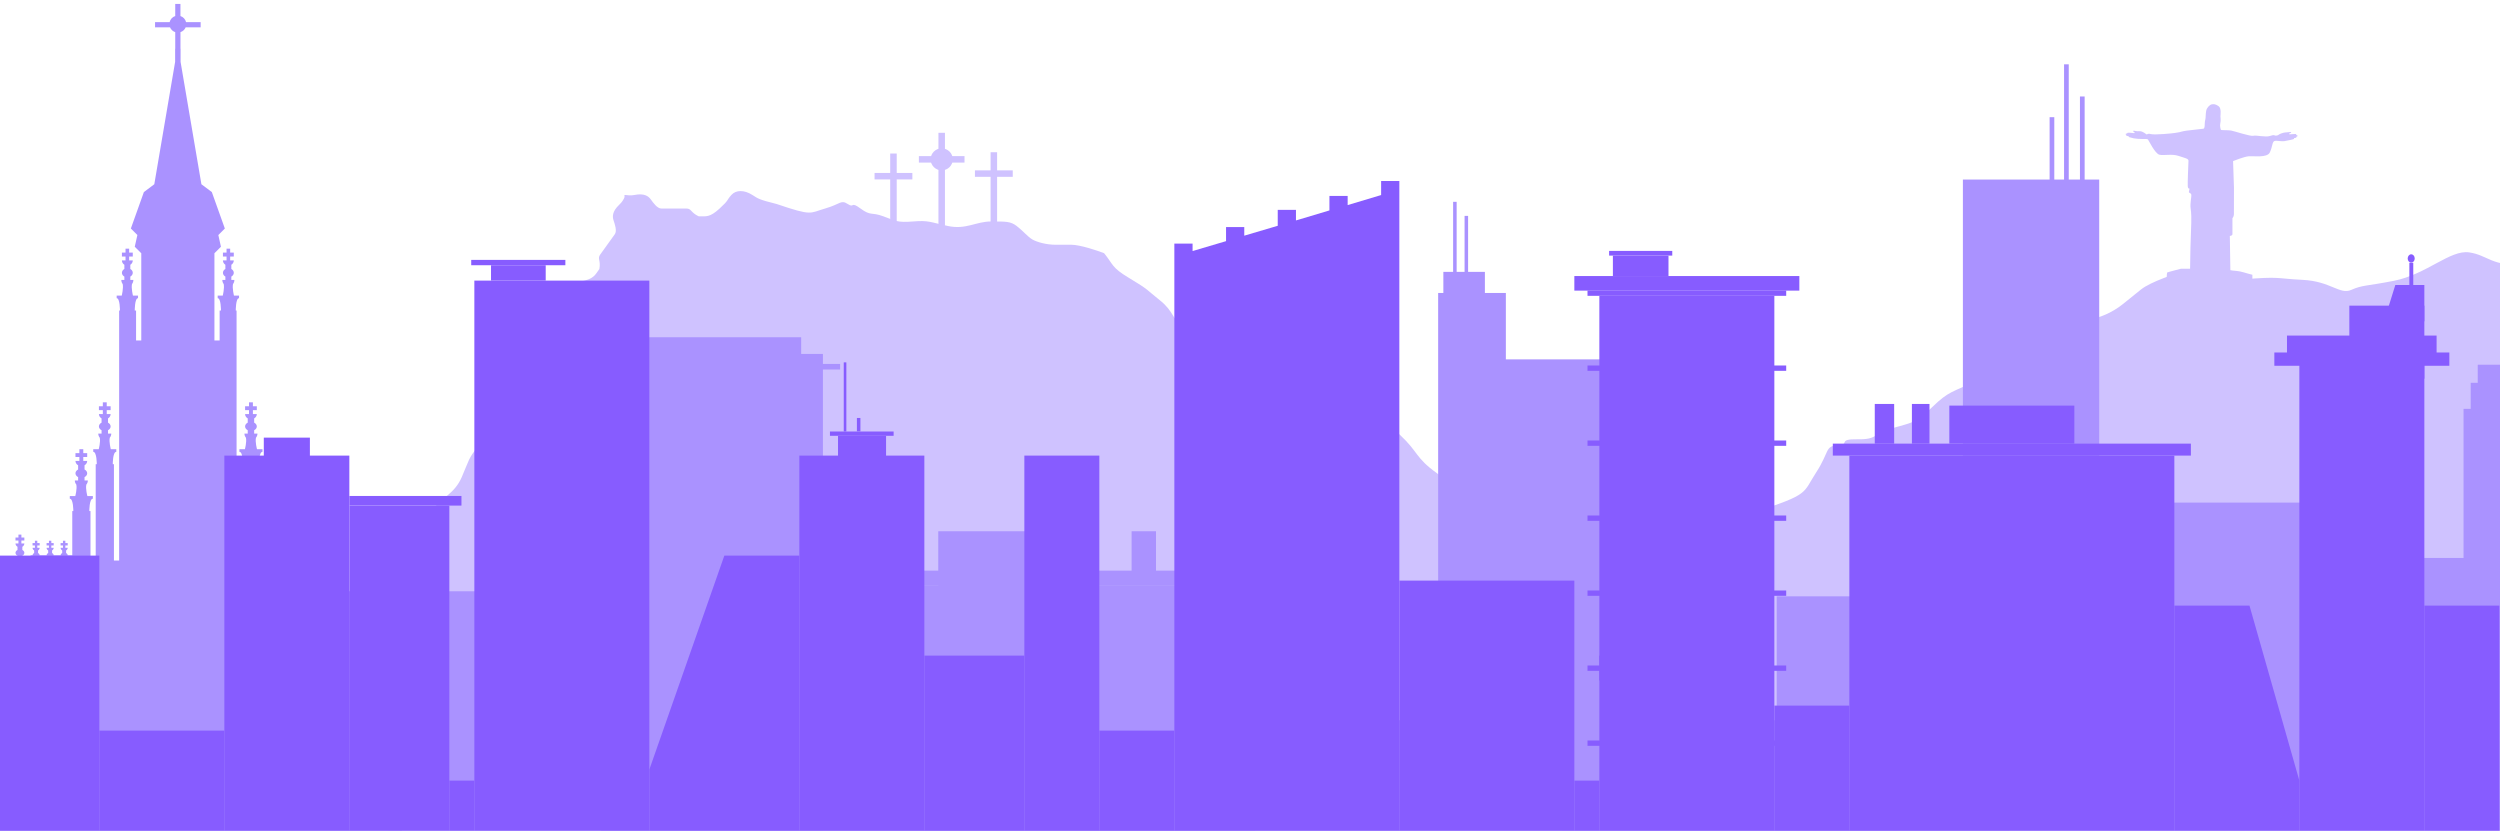 <svg width="1920" height="638" viewBox="0 0 1920 638" fill="none" xmlns="http://www.w3.org/2000/svg">
<g clip-path="url(#clip0)">
<path d="M475.712 157.094C480.23 152.849 479.545 149.206 481.356 151.793L871.134 433.266L359.563 1145.17C359.494 1130.8 357.15 1100.36 348.324 1093.57C337.291 1085.1 341.443 1086.98 339.216 1070.5C336.988 1054.03 335.873 1050.47 333.694 1027.97C331.515 1005.47 313.388 994.095 312.179 983.861C310.971 973.627 307.652 955.265 306.04 944.741C304.428 934.217 299.186 921.085 293.612 912.671C288.037 904.258 294.564 895.175 295.469 874.34C296.374 853.504 289.667 802.407 289.647 782.009C289.626 761.61 284.833 761.471 282.298 742.019C279.762 722.568 279.049 728.667 283.085 712.836C287.122 697.005 295.406 680.37 295.739 675.651C296.072 670.932 297.924 660.694 298.473 642.908C299.022 625.122 293.825 624.693 292.498 615.475C291.171 606.258 303.031 593.374 306.196 576.837C308.861 562.915 308.173 561.319 310.618 555.363C313.063 549.407 306.557 545.694 305.966 532.048C305.375 518.401 304.288 521.616 305.881 502.376C307.155 486.985 304.602 487.134 301.585 476.011C303.145 470.153 307.203 457.129 310.962 451.898L318.011 442.088C322.189 436.275 324.686 429.395 325.161 425.329C325.637 421.263 323.953 415.095 323.807 409.341C323.656 403.433 325.683 400.772 332.47 391.326C339.258 381.88 348.94 379.471 354.613 366.47C360.287 353.468 359.599 351.872 367.455 342.642C375.31 333.412 374.884 331.453 377.543 321.794C380.202 312.136 383.025 314.165 382.885 304.147C382.744 294.129 385.495 300.514 385.805 294.125C386.114 287.736 388.938 289.765 398.81 281.985C408.683 274.204 409.133 277.833 417.656 249.801C422.926 236.509 422.598 235.932 422.908 230.576C423.337 223.171 426.992 218.084 432.307 217.497C438.415 216.821 435.98 218.343 446.065 216.225C456.15 214.106 456.843 211.439 460.304 206.623C461.539 199.798 458.597 198.786 460.946 195.516L472.172 179.893C474 177.35 472.197 172.198 471.225 169.296C470.253 166.393 470.063 162.401 475.712 157.094Z" fill="#CFC2FF"/>
<path d="M487.326 149.727C481.241 150.919 478.683 148.237 479.727 151.217L480.849 632H1357.5C1345.87 623.556 1322.51 603.888 1322.16 592.763C1321.71 578.856 1320.81 583.326 1308.73 571.902C1296.65 560.479 1294.42 557.498 1277.42 542.598C1260.42 527.698 1261.76 506.341 1254.15 499.387C1246.55 492.434 1233.57 479.024 1225.97 471.573C1218.36 464.123 1210.76 452.203 1207.18 442.766C1203.6 433.329 1192.41 433.329 1174.96 421.906C1157.52 410.482 1119.94 375.218 1103.38 363.298C1086.83 351.378 1089.51 347.404 1075.2 333.994C1060.88 320.584 1066.25 323.564 1051.04 317.604C1035.83 311.643 1017.48 308.663 1013.46 306.18C1009.43 303.697 1000.04 299.227 985.271 289.293C970.507 279.359 973.192 274.889 966.481 268.433C959.77 261.976 942.386 264.088 927.11 257.009C914.25 251.049 913.355 249.559 907.091 248.069C900.828 246.579 901.609 239.129 890.872 230.685C880.134 222.242 883.38 223.235 866.826 213.301C853.583 205.355 855.194 203.368 847.922 194.428C842.255 192.275 829.311 187.971 822.868 187.971H810.789C803.631 187.971 796.586 185.984 793.007 183.997C789.428 182.011 785.401 177.044 780.814 173.567C776.104 169.998 772.761 170.091 761.129 170.091C749.496 170.091 741.891 176.547 728.022 173.567C714.153 170.587 713.258 169.097 701.178 170.091C689.099 171.084 687.757 169.594 678.361 166.117C668.966 162.64 668.966 166.117 660.913 160.157C652.86 154.197 656.439 160.157 651.071 156.68C645.702 153.203 645.702 156.68 633.622 160.157C621.543 163.634 624.227 166.117 596.489 156.68C582.62 153.203 582.342 152.601 577.812 149.727C571.549 145.753 565.285 145.753 561.706 149.727C557.593 154.292 560.25 153.204 552.645 160.157C545.039 167.111 542.468 166.117 536.539 166.117C530.275 163.137 531.17 160.157 527.143 160.157H507.906C504.774 160.157 501.642 155.687 499.853 153.204C498.063 150.72 494.931 148.237 487.326 149.727Z" fill="#CFC2FF"/>
<path d="M720.722 102H725.728V173.567L720.722 172.6V102Z" fill="#CFC2FF"/>
<path d="M777.792 130.837V135.809H748.756V130.837L777.792 130.837Z" fill="#CFC2FF"/>
<path d="M740.746 119.899V124.871L705.703 124.871V119.899L740.746 119.899Z" fill="#CFC2FF"/>
<path d="M700.697 132.826V137.797H671.662V132.826L700.697 132.826Z" fill="#CFC2FF"/>
<path d="M760.771 116.916H765.777V187.516H760.771V116.916Z" fill="#CFC2FF"/>
<path d="M683.677 117.91H688.683V188.51H683.677V117.91Z" fill="#CFC2FF"/>
<path d="M731.735 122.385C731.735 127.053 727.925 130.837 723.225 130.837C718.525 130.837 714.714 127.053 714.714 122.385C714.714 117.717 718.525 113.932 723.225 113.932C727.925 113.932 731.735 117.717 731.735 122.385Z" fill="#CFC2FF"/>
<path d="M308.67 661.5V574.5L310.67 572.5V561.5H309.17V558.5L308.36 558.47C308.36 558.16 308.35 550.78 310.56 550.78V549.15H307.14C307.14 549.15 305.9 544.59 306.49 541.96C307.07 541.26 307.43 540.37 307.43 539.39H305.38V537.29C306.37 536.78 307.03 535.91 307.03 534.92C307.03 533.93 306.37 533.06 305.38 532.55V529.91C306.37 529.33 307.03 528.33 307.03 527.2H304.59V524.76H307.03V522.32H304.59V519.88H302.15V522.32H299.71V524.76H302.15V527.2H299.71C299.71 528.33 300.37 529.33 301.36 529.91V532.55C300.37 533.06 299.71 533.93 299.71 534.92C299.71 535.91 300.37 536.78 301.36 537.29V539.39H299.31C299.31 540.37 299.67 541.25 300.25 541.96C300.84 544.58 299.6 549.15 299.6 549.15H296.18V550.78C298.14 550.78 298.36 556.56 298.38 558.11L295.18 558L275.18 542H262.18V467L270.18 459H264.18V446H262.53C262.56 444.39 262.8 439.32 264.58 439.32V437.81H261.39C261.39 437.81 260.24 433.56 260.79 431.12C261.33 430.47 261.66 429.64 261.66 428.73H259.75V426.78C260.67 426.31 261.28 425.5 261.28 424.57C261.28 423.64 260.67 422.84 259.75 422.36V419.91C260.67 419.37 261.28 418.44 261.28 417.39H259.01V415.12H261.28V412.85H259.01V410.58H256.74V412.85H254.47V415.12H256.74V417.39H254.47C254.47 418.45 255.08 419.37 256 419.91V422.36C255.08 422.83 254.47 423.64 254.47 424.57C254.47 425.5 255.08 426.3 256 426.78V428.73H254.09C254.09 429.64 254.43 430.47 254.96 431.12C255.51 433.56 254.36 437.81 254.36 437.81H251.17V439.32C252.94 439.32 253.18 444.39 253.22 446H250.17L249.67 426.5H248.21C248.21 425.76 247.72 425.11 246.98 424.72V422.75C247.72 422.31 248.21 421.57 248.21 420.72H246.39V418.9H248.21V417.08H246.39V415.26H244.57V417.08H242.75V418.9H244.57V420.72H242.75C242.75 421.57 243.24 422.31 243.98 422.75V424.72C243.24 425.1 242.75 425.75 242.75 426.5H237.44C237.44 425.76 236.95 425.11 236.21 424.72V422.75C236.95 422.31 237.44 421.57 237.44 420.72H235.62V418.9H237.44V417.08H235.62V415.26H233.8V417.08H231.98V418.9H233.8V420.72H231.98C231.98 421.57 232.47 422.31 233.21 422.75V424.72C232.47 425.1 231.98 425.75 231.98 426.5H226.67C226.67 425.76 226.18 425.11 225.44 424.72V422.75C226.18 422.31 226.67 421.57 226.67 420.72H224.85V418.9H226.67V417.08H224.85V415.26H223.03V417.08H221.21V418.9H223.03V420.72H221.21C221.21 421.57 221.7 422.31 222.44 422.75V424.72C221.7 425.1 221.21 425.75 221.21 426.5H217.71V392.5H216.89C216.89 392.5 216.82 383 219.6 383V381H215.39C215.39 381 213.86 375.39 214.59 372.16C215.3 371.3 215.74 370.21 215.74 369H213.21V366.42C214.43 365.79 215.24 364.72 215.24 363.5C215.24 362.28 214.43 361.21 213.21 360.58V357.34C214.43 356.62 215.24 355.4 215.24 354H212.24V351H215.24V348H212.24V345H209.24V348H206.24V351H209.24V354H206.24C206.24 355.4 207.05 356.62 208.27 357.34V360.58C207.05 361.21 206.24 362.28 206.24 363.5C206.24 364.72 207.05 365.79 208.27 366.42V369H205.74C205.74 370.2 206.18 371.29 206.89 372.16C207.62 375.39 206.09 381 206.09 381H201.88V383C204.67 383 204.59 392.5 204.59 392.5H203.7V429.5H199.7V356.5H198.88C198.88 356.5 198.81 347 201.59 347V345H197.38C197.38 345 195.85 339.39 196.58 336.16C197.29 335.3 197.73 334.21 197.73 333H195.2V330.42C196.42 329.79 197.23 328.72 197.23 327.5C197.23 326.28 196.42 325.21 195.2 324.58V321.34C196.42 320.62 197.23 319.4 197.23 318H194.23V315H197.23V312H194.23V309H191.23V312H188.23V315H191.23V318H188.23C188.23 319.4 189.04 320.62 190.26 321.34V324.58C189.04 325.21 188.23 326.28 188.23 327.5C188.23 328.72 189.04 329.79 190.26 330.42V333H187.73C187.73 334.2 188.17 335.29 188.88 336.16C189.61 339.39 188.08 345 188.08 345H183.87V347C186.66 347 186.58 356.5 186.58 356.5H185.69V430.5H181.69V238.5H181.07C181.07 238.5 181 229 183.58 229V227H179.68C179.68 227 178.27 221.39 178.94 218.16C179.6 217.3 180.01 216.21 180.01 215H177.67V212.42C178.8 211.79 179.55 210.72 179.55 209.5C179.55 208.28 178.8 207.21 177.67 206.58V203.34C178.8 202.62 179.55 201.4 179.55 200H176.77V197H179.55V194H176.77V191H173.99V194H171.21V197H173.99V200H171.21C171.21 201.4 171.96 202.62 173.09 203.34V206.58C171.96 207.21 171.21 208.28 171.21 209.5C171.21 210.72 171.96 211.79 173.09 212.42V215H170.75C170.75 216.2 171.16 217.29 171.82 218.16C172.5 221.39 171.08 227 171.08 227H167.18V229C169.76 229 169.69 238.5 169.69 238.5H168.68V261.5H164.68V194.5L169.68 189.5L167.68 180.5L172.68 175.5L162.68 147.5L154.68 141.5L138.68 47.5V37.5L138.6 37.43V24.68C140.41 24.09 141.87 22.74 142.6 21H154.1V17H142.9C142.38 14.79 140.72 13.01 138.58 12.32V3H134.58V12.32C132.44 13.01 130.78 14.79 130.26 17H119.08V21H130.58C131.31 22.74 132.77 24.1 134.58 24.68V37.43L134.5 37.5V47.5L118.5 141.5L110.5 147.5L100.5 175.5L105.5 180.5L103.5 189.5L108.5 194.5V261.5H104.5V238.5H103.49C103.49 238.5 103.42 229 106 229V227H102.1C102.1 227 100.69 221.39 101.36 218.16C102.02 217.3 102.43 216.21 102.43 215H100.09V212.42C101.22 211.79 101.97 210.72 101.97 209.5C101.97 208.28 101.22 207.21 100.09 206.58V203.34C101.22 202.62 101.97 201.4 101.97 200H99.19V197H101.97V194H99.19V191H96.41V194H93.63V197H96.41V200H93.63C93.63 201.4 94.38 202.62 95.51 203.34V206.58C94.38 207.21 93.63 208.28 93.63 209.5C93.63 210.72 94.38 211.79 95.51 212.42V215H93.17C93.17 216.2 93.58 217.29 94.24 218.16C94.92 221.39 93.5 227 93.5 227H89.6V229C92.18 229 92.11 238.5 92.11 238.5H91.5V430.5H87.5V356.5H86.61C86.61 356.5 86.54 347 89.32 347V345H85.11C85.11 345 83.58 339.39 84.31 336.16C85.02 335.3 85.46 334.21 85.46 333H82.96V330.41C84.17 329.78 84.96 328.72 84.96 327.5C84.96 326.28 84.16 325.22 82.96 324.59V322H82.94V321.34C84.16 320.62 84.97 319.4 84.97 318H81.97V315H84.97V312H81.97V309H78.97V312H75.97V315H78.97V318H75.97C75.97 319.4 76.78 320.62 78 321.34V324.58C76.78 325.21 75.97 326.28 75.97 327.5C75.97 328.72 76.78 329.79 78 330.42V333H75.47C75.47 334.2 75.91 335.29 76.62 336.16C77.35 339.39 75.82 345 75.82 345H71.61V347C74.4 347 74.32 356.5 74.32 356.5H73.5V429.5H69.5V392.5H68.61C68.61 392.5 68.54 383 71.32 383V381H67.11C67.11 381 65.58 375.39 66.31 372.16C67.02 371.3 67.46 370.21 67.46 369H64.93V366.42C66.15 365.79 66.96 364.72 66.96 363.5C66.96 362.28 66.15 361.21 64.93 360.58V357.34C66.15 356.62 66.96 355.4 66.96 354H63.96V351H66.96V348H63.96V345H60.96V348H57.96V351H60.96V354H57.96C57.96 355.4 58.77 356.62 59.99 357.34V360.58C58.77 361.21 57.96 362.28 57.96 363.5C57.96 364.72 58.77 365.79 59.99 366.42V369H57.46C57.46 370.2 57.9 371.29 58.61 372.16C59.34 375.39 57.81 381 57.81 381H53.6V383C56.39 383 56.31 392.5 56.31 392.5H55.5V426.5H52C52 425.76 51.51 425.11 50.77 424.72V422.75C51.51 422.31 52 421.57 52 420.72H50.18V418.9H52V417.08H50.18V415.26H48.36V417.08H46.54V418.9H48.36V420.72H46.54C46.54 421.57 47.03 422.31 47.77 422.75V424.72C47.03 425.1 46.54 425.75 46.54 426.5H41.23C41.23 425.76 40.74 425.11 40 424.72V422.75C40.74 422.31 41.23 421.57 41.23 420.72H39.41V418.9H41.23V417.08H39.41V415.26H37.59V417.08H35.77V418.9H37.59V420.72H35.77C35.77 421.57 36.26 422.31 37 422.75V424.72C36.26 425.1 35.77 425.75 35.77 426.5H30.46C30.46 425.76 29.97 425.11 29.23 424.72V422.75C29.97 422.31 30.46 421.57 30.46 420.72H28.64V418.9H30.46V417.08H28.64V415.26H26.82V417.08H25V418.9H26.82V420.72H25C25 421.57 25.49 422.31 26.23 422.75V424.72C25.49 425.1 25 425.75 25 426.5H23.5L23 446H19.95C19.98 444.39 20.22 439.32 22 439.32V437.81H18.81C18.81 437.81 17.66 433.56 18.21 431.12C18.75 430.47 19.08 429.64 19.08 428.73H17.17V426.78C18.09 426.31 18.7 425.5 18.7 424.57C18.7 423.64 18.09 422.84 17.17 422.36V419.91C18.09 419.37 18.7 418.44 18.7 417.39H16.43V415.12H18.7V412.85H16.43V410.58H14.16V412.85H11.9V415.12H14.17V417.39H11.9C11.9 418.45 12.51 419.37 13.43 419.91V422.36C12.51 422.83 11.9 423.64 11.9 424.57C11.9 425.5 12.51 426.3 13.43 426.78V428.73H11.52C11.52 429.64 11.86 430.47 12.39 431.12C12.94 433.56 11.79 437.81 11.79 437.81H8.6V439.32C10.37 439.32 10.61 444.39 10.65 446H9V459H3L11 467V542H-2L-22 558L-25.2 558.11C-25.18 556.56 -24.96 550.78 -23 550.78V549.15H-26.42C-26.42 549.15 -27.66 544.59 -27.07 541.96C-26.49 541.26 -26.13 540.37 -26.13 539.39H-28.18V537.29C-27.19 536.78 -26.53 535.91 -26.53 534.92C-26.53 533.93 -27.19 533.06 -28.18 532.55V529.91C-27.19 529.33 -26.53 528.33 -26.53 527.2H-28.98V524.76H-26.54V522.32H-28.98V519.88H-31.42V522.32H-33.85V524.76H-31.41V527.2H-33.85C-33.85 528.33 -33.19 529.33 -32.2 529.91V532.55C-33.19 533.06 -33.85 533.93 -33.85 534.92C-33.85 535.91 -33.19 536.78 -32.2 537.29V539.39H-34.26C-34.26 540.37 -33.9 541.25 -33.32 541.96C-32.73 544.58 -33.97 549.15 -33.97 549.15H-37.39V550.78C-35.17 550.78 -35.18 558.16 -35.19 558.47L-36 558.5V561.5H-37.5V572.5L-35.5 574.5V661.5L-38.5 664.5V672.5V673.5H135.5H137.67H311.67V672.5V664.5L308.67 661.5ZM62.61 358H62.47H62.33V357.99C62.38 357.99 62.42 358 62.47 358C62.52 358 62.56 357.99 62.61 357.99V358ZM80.61 322H80.47H80.33V321.99C80.38 321.99 80.42 322 80.47 322C80.52 322 80.56 321.99 80.61 321.99V322ZM97.94 204H97.81H97.68V203.99C97.73 203.99 97.77 204 97.81 204C97.86 204 97.9 203.99 97.94 203.99V204ZM175.36 204C175.41 204 175.45 203.99 175.49 203.99V204H175.36H175.23V203.99C175.28 203.99 175.32 204 175.36 204ZM192.85 322H192.71H192.57V321.99C192.62 321.99 192.66 322 192.71 322C192.76 322 192.8 321.99 192.85 321.99V322ZM210.85 358H210.71H210.57V357.99C210.62 357.99 210.66 358 210.71 358C210.76 358 210.8 357.99 210.85 357.99V358ZM223.99 424.38C223.98 424.38 223.97 424.38 223.96 424.38V423.15C223.97 423.15 223.98 423.15 223.99 423.15V424.38Z" fill="#AA92FF"/>
<path d="M1692.17 98.858C1692.17 98.858 1688.64 99.336 1684.98 99.685C1681.31 100.027 1677.01 100.588 1675.3 101.128C1673.45 101.716 1672.46 101.668 1670.39 102.092C1668.71 102.434 1654.63 103.747 1651.86 102.988C1649.09 102.229 1649.09 103.453 1648.61 103.254C1648.13 103.056 1645.57 100.615 1643.22 100.786C1640.87 100.957 1639.21 100.376 1638.76 100.341C1638.32 100.307 1638.17 100.998 1638.76 101.442C1639.35 101.887 1639.63 101.723 1639.59 101.976C1639.55 102.236 1639.17 102.29 1638.72 102.222C1638.2 102.147 1634.48 101.771 1634 101.989C1633.52 102.215 1633.69 102.543 1633.69 102.543C1633.69 102.543 1632.76 102.502 1632.57 102.783C1632.38 103.056 1632.6 103.576 1633.05 103.576C1633.05 103.576 1632.74 104.266 1633.29 104.335C1633.84 104.403 1634.92 104.677 1634.92 104.677C1634.92 104.677 1634.61 105.121 1635.19 105.333C1635.78 105.538 1637.61 105.955 1638.68 106.229C1639.75 106.503 1643.67 106.817 1645.6 106.762C1647.51 106.708 1649.23 106.708 1649.64 107.125C1650.05 107.535 1655.03 118.004 1658.43 118.825C1661.82 119.645 1667.97 117.997 1673.08 119.721C1678.2 121.444 1680.83 121.786 1680.75 123.509C1680.68 125.232 1679.99 141.548 1680.2 143.059C1680.4 144.57 1680.68 144.782 1681.3 144.782C1681.93 144.782 1680.75 147.333 1681.16 147.812C1681.58 148.29 1682.76 148.366 1682.96 149.603C1683.17 150.841 1681.86 156.353 1682.41 159.997C1682.96 163.649 1683.03 168.531 1682.89 171.219C1682.75 173.906 1682.26 188.977 1682.26 190.701C1682.26 192.424 1681.99 206.394 1681.99 206.394H1674.95C1674.95 206.394 1664.72 209.013 1664.37 209.287C1664.03 209.56 1663.96 217 1663.96 217H1692.17H1729.82V211.01L1726.3 210.08C1726.3 210.08 1720.39 208.22 1718 208.117C1715.62 208.015 1712.92 207.495 1712.92 207.495L1712.51 181.161C1712.51 181.161 1714.51 181.189 1714.51 179.766C1714.51 178.344 1714.51 167.567 1714.51 167.567C1714.51 167.567 1715.65 166.398 1715.65 164.469C1715.65 162.541 1715.69 144.229 1715.69 144.229L1715 123.714C1715 123.714 1723.43 120.275 1727.16 119.994C1730.9 119.721 1741.13 121.369 1743.21 117.102C1745.28 112.835 1745.01 108.841 1746.81 108.287C1748.61 107.733 1751.87 108.821 1754.57 108.356C1757.27 107.891 1761.52 107.015 1761.78 106.687C1762.04 106.359 1761.78 105.997 1761.78 105.997C1761.78 105.997 1763.06 106.024 1763.44 105.675C1763.82 105.326 1763.62 104.95 1763.62 104.95C1763.62 104.95 1764.37 104.923 1764.48 104.526C1764.58 104.123 1764.32 103.767 1764.07 103.767C1763.82 103.767 1763.47 103.767 1763.47 103.767C1763.47 103.767 1763.81 102.954 1763.03 102.892C1762.26 102.83 1758.46 103.282 1758.2 103.097C1757.94 102.919 1758.11 102.564 1758.23 102.502C1758.36 102.441 1759.35 102.174 1759.56 101.771C1759.77 101.367 1759.46 101.292 1758.63 101.401C1757.79 101.511 1755.76 101.702 1754.68 101.777C1753.58 101.853 1750.6 102.885 1750.16 103.378C1749.73 103.87 1748.27 104.308 1747.36 104.123C1746.46 103.945 1746.74 103.295 1743.32 104.431C1739.9 105.566 1732.74 103.658 1730.56 104.273C1728.39 104.896 1715.89 100.656 1713.45 100.246C1711.01 99.835 1705.93 100.143 1705.67 99.678C1705.41 99.213 1704.69 96.526 1705.2 94.618C1705.72 92.71 1705.3 90.023 1705.3 89.195C1705.3 88.368 1706.14 83.26 1703.96 81.605C1701.78 79.95 1700.01 79.8 1698.51 80.162C1697.01 80.525 1694.83 82.692 1694.36 85.017C1693.9 87.342 1694 90.748 1693.74 91.472C1693.48 92.197 1693.22 94.208 1693.22 95.5C1693.2 96.792 1693.16 98.728 1692.17 98.858Z" fill="#CFC2FF"/>
<path d="M1213.65 486.111C1207.84 493.374 1195.7 670.982 1200.07 673.926L2026.7 673.926L2027.58 179.452C2003.58 185.847 1998.3 199.035 1990.99 199.536C1983.68 200.037 1968.02 202.949 1940.33 203.698C1912.65 204.446 1911.03 196.053 1896.39 193.838C1881.75 191.624 1863.78 210.673 1838.53 215.656C1817.26 219.851 1814.64 218.728 1805.78 222.63C1796.92 226.532 1789.94 215.998 1768.52 214.939C1747.09 213.879 1751.91 212.149 1722.15 214.572C1698.34 216.511 1698.1 212.39 1680.18 207.433C1671.31 209.905 1651.71 216.357 1644.22 222.386L1630.18 233.692C1621.85 240.391 1611.56 244.371 1605.3 245.107C1599.03 245.843 1589.09 243.076 1580.07 242.796C1570.82 242.507 1567.03 245.758 1553.51 256.645C1539.98 267.532 1537.98 283.145 1518.7 292.205C1499.42 301.264 1496.81 300.141 1483.82 312.754C1470.83 325.366 1467.69 324.662 1453.08 328.881C1438.48 333.1 1442.16 337.674 1426.49 337.369C1410.81 337.065 1421.29 341.557 1411.36 342.007C1401.44 342.457 1405.12 347.032 1394.76 362.911C1384.4 378.791 1390.15 379.546 1347.91 393.091C1328.11 401.497 1327.15 400.964 1318.84 401.423C1307.35 402.057 1300.07 407.919 1300.11 416.497C1300.17 426.353 1302.1 422.433 1300.63 438.7C1299.15 454.967 1295.11 456.066 1288.22 461.616C1277.78 463.557 1275.67 458.799 1270.98 462.567L1248.62 480.572C1244.98 483.503 1236.61 480.553 1231.89 478.961C1227.18 477.368 1220.91 477.032 1213.65 486.111Z" fill="#CFC2FF"/>
<path d="M2163.2 553.1H-213V638H2163.2V553.1Z" fill="#AA92FF"/>
<path d="M1303.5 276H1147.5V279.135H1154.61V574H1296.39V279.135H1303.5V276Z" fill="#AA92FF"/>
<path d="M593 341.7H454.9V561.1H593V341.7Z" fill="#AA92FF"/>
<path d="M434.1 454.1H196.6V561.1H434.1V454.1Z" fill="#AA92FF"/>
<path d="M1156.5 225H1104.5V612H1156.5V225Z" fill="#AA92FF"/>
<path d="M1118.7 155H1116V297.9H1118.7V155Z" fill="#AA92FF"/>
<path d="M1127.5 165.8H1124.8V308.7H1127.5V165.8Z" fill="#AA92FF"/>
<path d="M1140.4 208.8H1108.5V244H1140.4V208.8Z" fill="#AA92FF"/>
<path d="M515.5 381H424.8V561.1H515.5V381Z" fill="#AA92FF"/>
<path d="M632 271.8H461.7V642.5H632V271.8Z" fill="#AA92FF"/>
<path d="M615.3 259H478.5V320.7H615.3V259Z" fill="#AA92FF"/>
<path d="M645.2 279.5H448.5V283.8H645.2V279.5Z" fill="#AA92FF"/>
<path d="M664.8 373.9H584.5V561.1H664.8V373.9Z" fill="#AA92FF"/>
<path d="M1456.6 458H1364.5V652.3H1456.6V458Z" fill="#AA92FF"/>
<path d="M963.979 449.375H709.348V739H963.979V449.375Z" fill="#AA92FF"/>
<path d="M970.5 438.24H694.5V449.375H970.5V438.24Z" fill="#AA92FF"/>
<path d="M832.431 408H720.587V466.722H832.431V408Z" fill="#AA92FF"/>
<path d="M887.797 408H869.064V443.749H887.797V408Z" fill="#AA92FF"/>
<path d="M927.345 408H906.669V443.749H927.345V408Z" fill="#AA92FF"/>
<path d="M55.7 485.9H-40.4V561.1H55.7V485.9Z" fill="#AA92FF"/>
<path d="M1543.3 574H584.5V657.3H1543.3V574Z" fill="#AA92FF"/>
<path d="M1789.6 386H1641.5V602.9H1789.6V386Z" fill="#AA92FF"/>
<path d="M1953.5 428.5H1805.4V559.9H1953.5V428.5Z" fill="#AA92FF"/>
<path d="M1314.5 409H1231.5V574H1314.5V409Z" fill="#AA92FF"/>
<path d="M1612.2 137.9H1507.5V561.1H1612.2V137.9Z" fill="#AA92FF"/>
<path d="M2030.2 561.1H1892V314H1996.8L2030.2 561.1Z" fill="#AA92FF"/>
<path d="M1588.8 49.4H1585.2V164.4H1588.8V49.4Z" fill="#AA92FF"/>
<path d="M1601 74.1H1597.4V189.1H1601V74.1Z" fill="#AA92FF"/>
<path d="M1577.7 90H1574.1V205H1577.7V90Z" fill="#AA92FF"/>
<path d="M1946.9 294H1897.5V332.9H1946.9V294Z" fill="#AA92FF"/>
<path d="M1941.5 280.1H1902.9V302H1941.5V280.1Z" fill="#AA92FF"/>
<path d="M498.7 637.9V591L556.3 426.7H613.9V637.9H498.7Z" fill="#875CFF"/>
<path d="M1765.9 599.5L1727.6 465.1H1669.9V637.9H1765.9V599.5Z" fill="#875CFF"/>
<path d="M1247.5 503.5H1228.3V522.7H1247.5V503.5Z" fill="#875CFF"/>
<path d="M1362.7 227.1H1228.3V637.9H1362.7V227.1Z" fill="#875CFF"/>
<path d="M1371.8 568.7H1219.2V572.8H1371.8V568.7Z" fill="#875CFF"/>
<path d="M1371.8 511.1H1219.2V515.2H1371.8V511.1Z" fill="#875CFF"/>
<path d="M1371.8 453.5H1219.2V457.6H1371.8V453.5Z" fill="#875CFF"/>
<path d="M1371.8 395.9H1219.2V400H1371.8V395.9Z" fill="#875CFF"/>
<path d="M1371.8 338.3H1219.2V342.4H1371.8V338.3Z" fill="#875CFF"/>
<path d="M1371.8 280.7H1219.2V284.8H1371.8V280.7Z" fill="#875CFF"/>
<path d="M1371.8 223.1H1219.2V227.2H1371.8V223.1Z" fill="#875CFF"/>
<path d="M1381.9 212H1209.1V223.2H1381.9V212Z" fill="#875CFF"/>
<path d="M1281.4 196.3H1238.7V212H1281.4V196.3Z" fill="#875CFF"/>
<path d="M1284.3 192.7H1235.8V196.3H1284.3V192.7Z" fill="#875CFF"/>
<path d="M1060.7 139V149.8L1035 157.5V150.5H1021V161.6L995.3 169.3V161.2H981.3V173.4L955.6 181V174.4H941.6V185.2L915.9 192.8V187.1H901.9V637.9H908.9H915.9H941.6H955.6H981.3H995.3H1021H1035H1060.7H1067.7H1074.7V139H1060.7Z" fill="#875CFF"/>
<path d="M709.9 349.9H613.9V637.9H709.9V349.9Z" fill="#875CFF"/>
<path d="M268.3 349.9H172.3V637.9H268.3V349.9Z" fill="#875CFF"/>
<path d="M498.7 215.5H364.3V637.9H498.7V215.5Z" fill="#875CFF"/>
<path d="M345.1 388.3H268.3V637.9H345.1V388.3Z" fill="#875CFF"/>
<path d="M364.3 599.5H345.1V637.9H364.3V599.5Z" fill="#875CFF"/>
<path d="M76.3 426.7H-0.5V637.9H76.3V426.7Z" fill="#875CFF"/>
<path d="M172.3 561.1H76.3V637.9H172.3V561.1Z" fill="#875CFF"/>
<path d="M901.9 561.1H844.3V637.9H901.9V561.1Z" fill="#875CFF"/>
<path d="M786.7 503.5H709.9V637.9H786.7V503.5Z" fill="#875CFF"/>
<path d="M844.3 349.9H786.7V637.9H844.3V349.9Z" fill="#875CFF"/>
<path d="M1209.1 445.9H1074.7V637.9H1209.1V445.9Z" fill="#875CFF"/>
<path d="M1228.3 599.5H1209.1V637.9H1228.3V599.5Z" fill="#875CFF"/>
<path d="M1420.3 541.9H1362.7V637.9H1420.3V541.9Z" fill="#875CFF"/>
<path d="M1420.3 637.9H1669.9V349.9L1420.3 349.9V637.9Z" fill="#875CFF"/>
<path d="M1407.6 349.903L1682.6 349.903V340.703L1407.6 340.703V349.903Z" fill="#875CFF"/>
<path d="M1497.1 340.703H1593.1V311.503H1497.1V340.703Z" fill="#875CFF"/>
<path d="M1468.34 340.736H1481.84V310.236H1468.34V340.736Z" fill="#875CFF"/>
<path d="M1439.82 340.736H1454.72V310.236H1439.82V340.736Z" fill="#875CFF"/>
<path d="M1765.9 637.9H1861.9V273.1H1765.9V637.9Z" fill="#875CFF"/>
<path d="M1746.7 280.913H1881.1V270.713H1746.7V280.913Z" fill="#875CFF"/>
<path d="M1756.4 274.017H1871.3V257.717H1756.4V274.017Z" fill="#875CFF"/>
<path d="M1804.3 290.837H1861.9V234.737H1804.3V290.837Z" fill="#875CFF"/>
<path d="M1830.9 246.8H1861.9V218.9H1839.6L1830.9 246.8Z" fill="#875CFF"/>
<path d="M1850.39 263.922H1853.39V201.822H1850.39V263.922Z" fill="#875CFF"/>
<path d="M1849.1 198.5C1849.1 200.3 1850.3 201.7 1851.8 201.7C1853.3 201.7 1854.5 200.3 1854.5 198.5C1854.5 196.7 1853.3 195.3 1851.8 195.3C1850.3 195.3 1849.1 196.8 1849.1 198.5Z" fill="#875CFF"/>
<path d="M1919.5 465.1H1861.9V637.9H1919.5V465.1Z" fill="#875CFF"/>
<path d="M238 336.1H202.6V366.5H238V336.1Z" fill="#875CFF"/>
<path d="M419.1 203.7H377.1V215.5H419.1V203.7Z" fill="#875CFF"/>
<path d="M434.2 199.6H361.9V203.7H434.2V199.6Z" fill="#875CFF"/>
<path d="M650 278.3H648V331.4H650V278.3Z" fill="#875CFF"/>
<path d="M660.8 321H658.1V331.3H660.8V321Z" fill="#875CFF"/>
<path d="M680.5 334.7H643.6V369.1H680.5V334.7Z" fill="#875CFF"/>
<path d="M686.3 331.4H637.4V334.7H686.3V331.4Z" fill="#875CFF"/>
<path d="M354.4 380.9H268.3V388.3H354.4V380.9Z" fill="#875CFF"/>
</g>
<defs>
<clipPath id="clip0">
<rect width="1920" height="638" fill="white"/>
</clipPath>
</defs>
</svg>